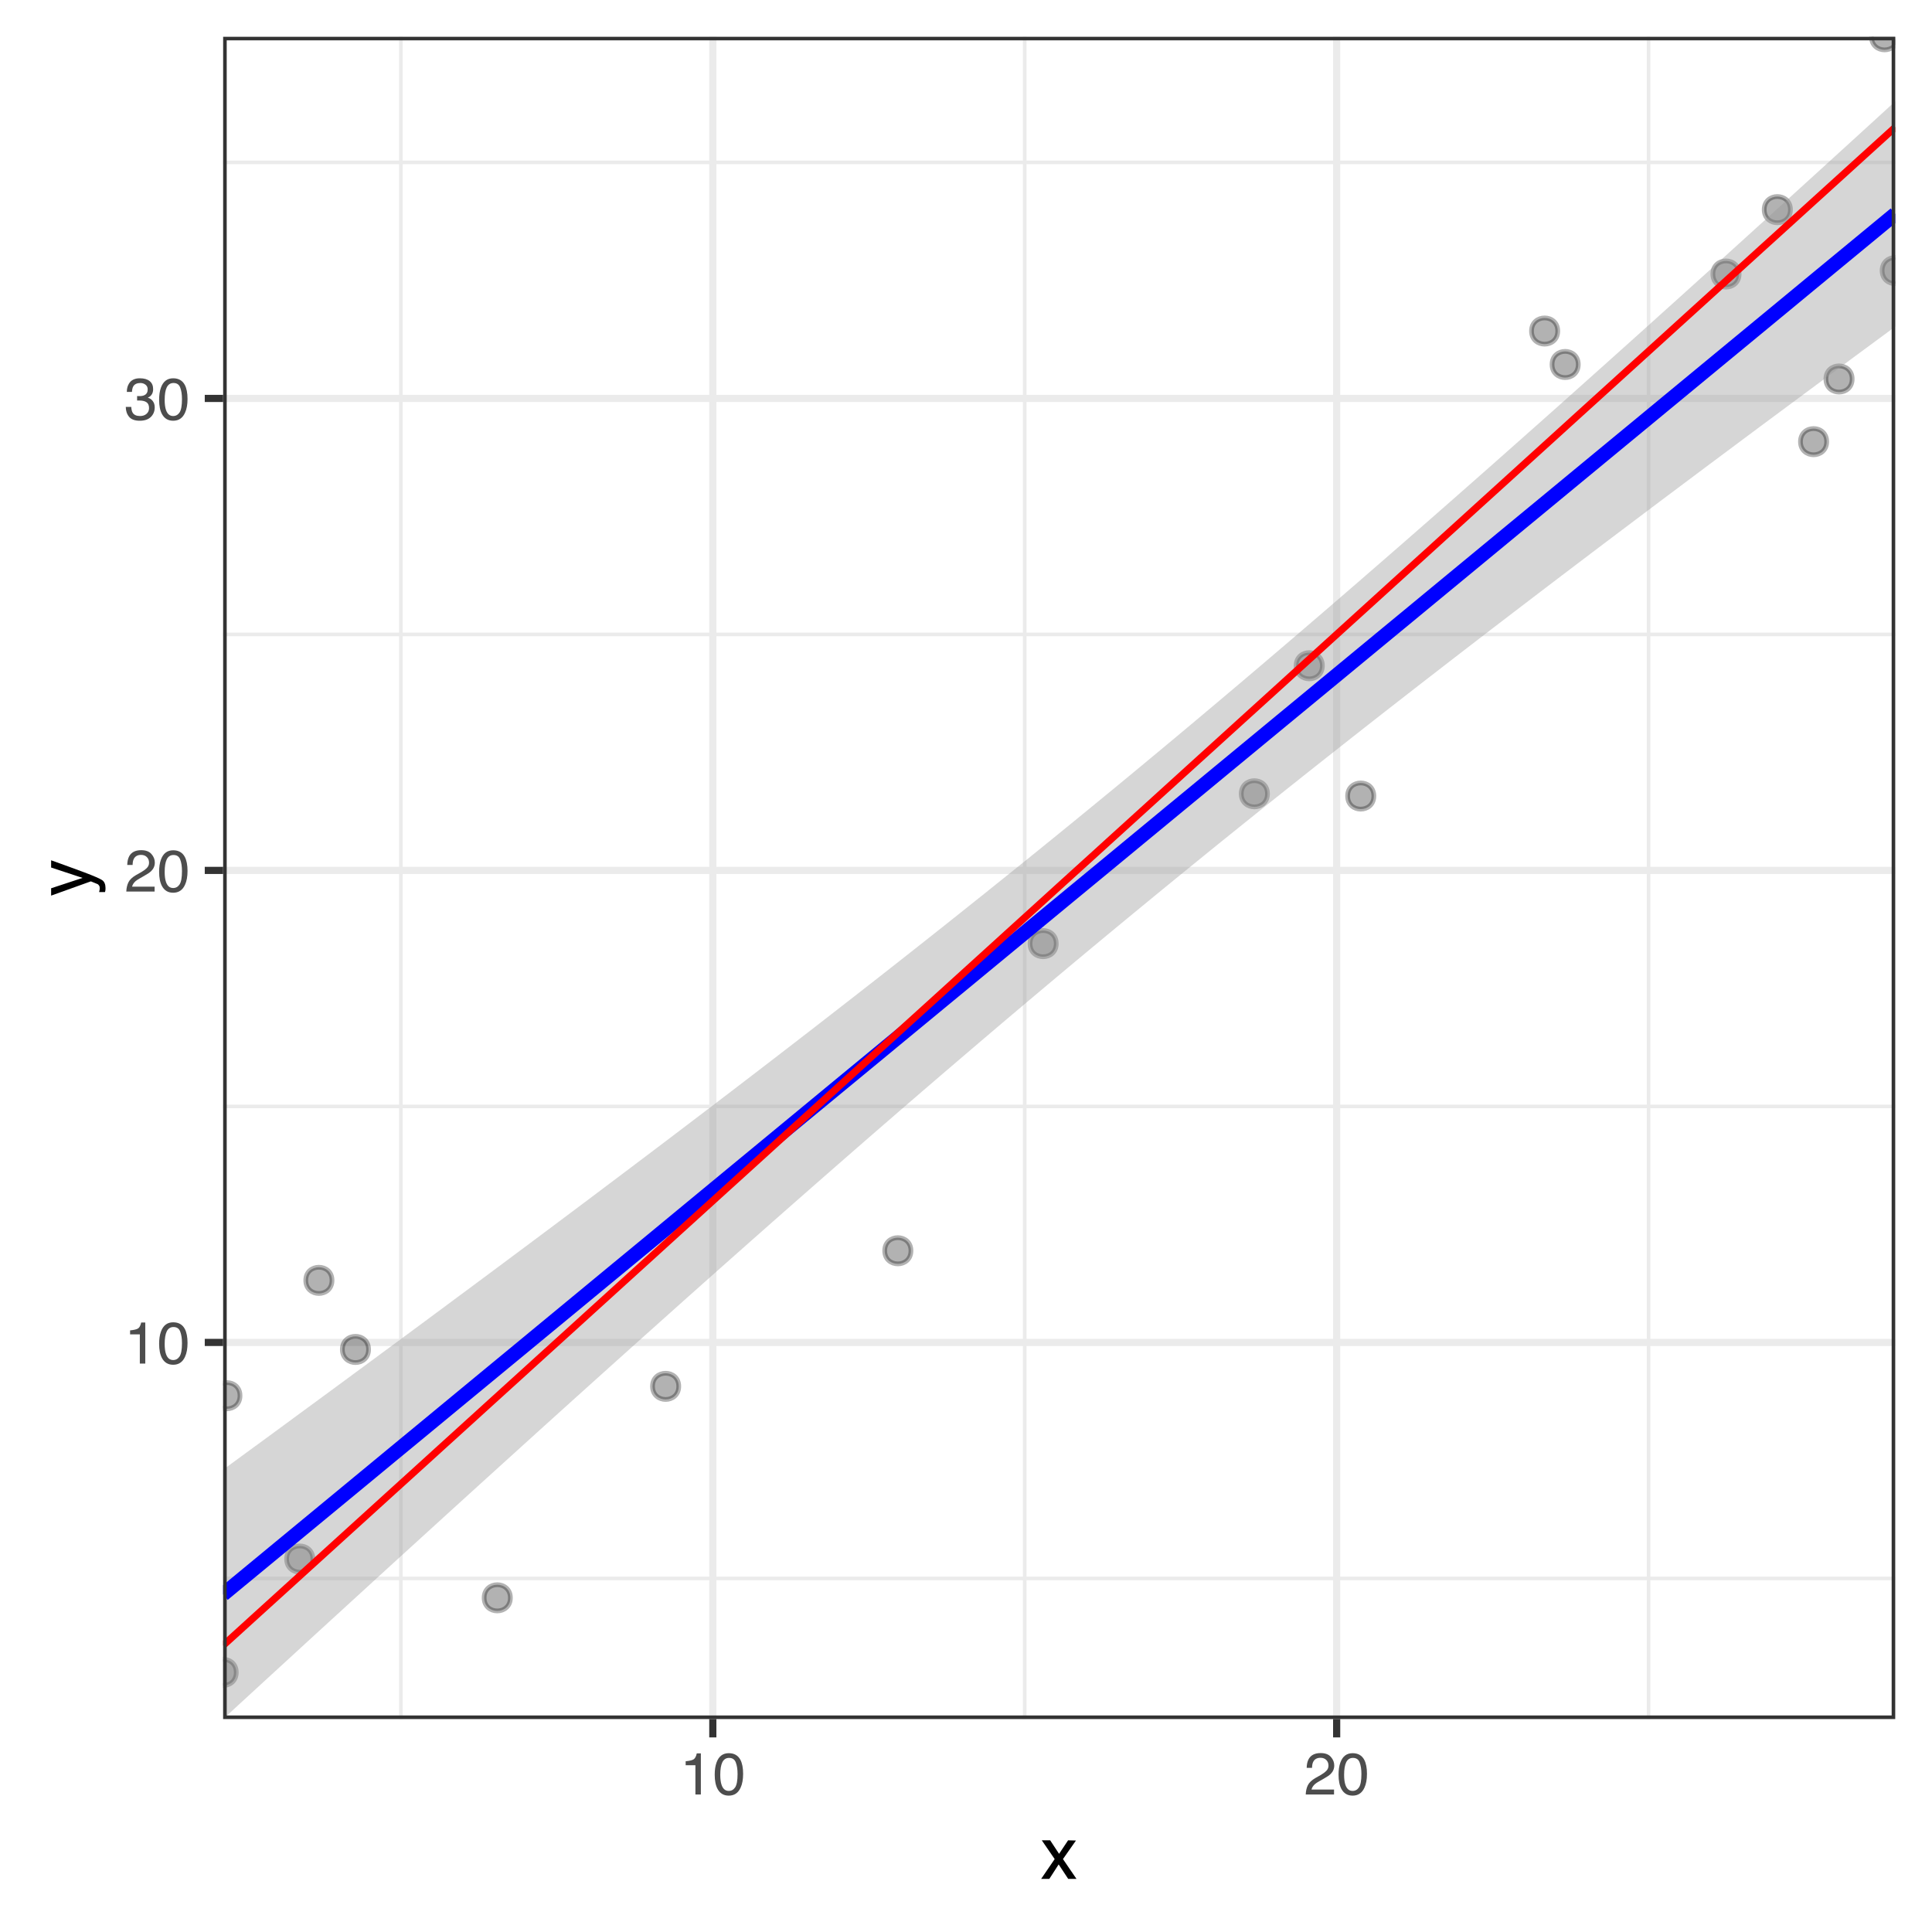 <?xml version="1.0" encoding="UTF-8"?>
<svg xmlns="http://www.w3.org/2000/svg" xmlns:xlink="http://www.w3.org/1999/xlink" width="288pt" height="288pt" viewBox="0 0 288 288" version="1.1">
<defs>
<g>
<symbol overflow="visible" id="glyph0-0">
<path style="stroke:none;" d="M 0.281 0 L 0.281 -6.312 L 5.297 -6.312 L 5.297 0 Z M 4.5 -0.797 L 4.5 -5.516 L 1.078 -5.516 L 1.078 -0.797 Z M 4.5 -0.797 "/>
</symbol>
<symbol overflow="visible" id="glyph0-1">
<path style="stroke:none;" d="M 0.844 -4.359 L 0.844 -4.953 C 1.395 -5.004 1.781 -5.094 2 -5.219 C 2.227 -5.344 2.395 -5.645 2.5 -6.125 L 3.109 -6.125 L 3.109 0 L 2.297 0 L 2.297 -4.359 Z M 0.844 -4.359 "/>
</symbol>
<symbol overflow="visible" id="glyph0-2">
<path style="stroke:none;" d="M 2.375 -6.156 C 3.176 -6.156 3.754 -5.828 4.109 -5.172 C 4.379 -4.66 4.516 -3.961 4.516 -3.078 C 4.516 -2.242 4.391 -1.555 4.141 -1.016 C 3.785 -0.223 3.195 0.172 2.375 0.172 C 1.633 0.172 1.082 -0.148 0.719 -0.797 C 0.426 -1.328 0.281 -2.047 0.281 -2.953 C 0.281 -3.648 0.367 -4.25 0.547 -4.75 C 0.879 -5.688 1.488 -6.156 2.375 -6.156 Z M 2.375 -0.531 C 2.77 -0.531 3.086 -0.707 3.328 -1.062 C 3.566 -1.426 3.688 -2.086 3.688 -3.047 C 3.688 -3.754 3.598 -4.332 3.422 -4.781 C 3.254 -5.227 2.922 -5.453 2.422 -5.453 C 1.973 -5.453 1.641 -5.238 1.422 -4.812 C 1.211 -4.383 1.109 -3.754 1.109 -2.922 C 1.109 -2.297 1.176 -1.789 1.312 -1.406 C 1.52 -0.82 1.875 -0.531 2.375 -0.531 Z M 2.375 -0.531 "/>
</symbol>
<symbol overflow="visible" id="glyph0-3">
<path style="stroke:none;" d="M 0.281 0 C 0.301 -0.531 0.406 -0.988 0.594 -1.375 C 0.789 -1.77 1.164 -2.129 1.719 -2.453 L 2.547 -2.922 C 2.91 -3.141 3.164 -3.328 3.312 -3.484 C 3.551 -3.711 3.672 -3.984 3.672 -4.297 C 3.672 -4.648 3.562 -4.93 3.344 -5.141 C 3.133 -5.359 2.848 -5.469 2.484 -5.469 C 1.961 -5.469 1.598 -5.266 1.391 -4.859 C 1.285 -4.648 1.227 -4.352 1.219 -3.969 L 0.422 -3.969 C 0.43 -4.5 0.531 -4.938 0.719 -5.281 C 1.051 -5.875 1.645 -6.172 2.5 -6.172 C 3.195 -6.172 3.707 -5.977 4.031 -5.594 C 4.363 -5.219 4.531 -4.797 4.531 -4.328 C 4.531 -3.836 4.352 -3.414 4 -3.062 C 3.801 -2.863 3.441 -2.617 2.922 -2.328 L 2.344 -2 C 2.062 -1.844 1.836 -1.695 1.672 -1.562 C 1.391 -1.312 1.211 -1.035 1.141 -0.734 L 4.5 -0.734 L 4.5 0 Z M 0.281 0 "/>
</symbol>
<symbol overflow="visible" id="glyph0-4">
<path style="stroke:none;" d="M 2.281 0.172 C 1.551 0.172 1.02 -0.023 0.688 -0.422 C 0.363 -0.828 0.203 -1.316 0.203 -1.891 L 1.016 -1.891 C 1.047 -1.492 1.117 -1.203 1.234 -1.016 C 1.441 -0.691 1.805 -0.531 2.328 -0.531 C 2.734 -0.531 3.055 -0.641 3.297 -0.859 C 3.547 -1.078 3.672 -1.359 3.672 -1.703 C 3.672 -2.129 3.539 -2.426 3.281 -2.594 C 3.031 -2.758 2.672 -2.844 2.203 -2.844 C 2.148 -2.844 2.098 -2.844 2.047 -2.844 C 1.992 -2.844 1.941 -2.844 1.891 -2.844 L 1.891 -3.516 C 1.973 -3.516 2.039 -3.508 2.094 -3.5 C 2.145 -3.5 2.203 -3.5 2.266 -3.5 C 2.555 -3.5 2.797 -3.547 2.984 -3.641 C 3.305 -3.797 3.469 -4.082 3.469 -4.5 C 3.469 -4.801 3.359 -5.035 3.141 -5.203 C 2.922 -5.367 2.672 -5.453 2.391 -5.453 C 1.867 -5.453 1.508 -5.281 1.312 -4.938 C 1.207 -4.75 1.145 -4.477 1.125 -4.125 L 0.359 -4.125 C 0.359 -4.582 0.453 -4.973 0.641 -5.297 C 0.953 -5.867 1.504 -6.156 2.297 -6.156 C 2.93 -6.156 3.422 -6.016 3.766 -5.734 C 4.109 -5.461 4.281 -5.062 4.281 -4.531 C 4.281 -4.145 4.176 -3.836 3.969 -3.609 C 3.844 -3.461 3.68 -3.348 3.484 -3.266 C 3.805 -3.172 4.055 -3 4.234 -2.75 C 4.422 -2.5 4.516 -2.191 4.516 -1.828 C 4.516 -1.234 4.316 -0.75 3.922 -0.375 C 3.535 -0.008 2.988 0.172 2.281 0.172 Z M 2.281 0.172 "/>
</symbol>
<symbol overflow="visible" id="glyph1-0">
<path style="stroke:none;" d="M 0.359 0 L 0.359 -7.891 L 6.625 -7.891 L 6.625 0 Z M 5.625 -0.984 L 5.625 -6.906 L 1.344 -6.906 L 1.344 -0.984 Z M 5.625 -0.984 "/>
</symbol>
<symbol overflow="visible" id="glyph1-1">
<path style="stroke:none;" d="M 0.156 -5.75 L 1.406 -5.75 L 2.734 -3.734 L 4.078 -5.75 L 5.25 -5.719 L 3.312 -2.953 L 5.328 0 L 4.094 0 L 2.672 -2.156 L 1.281 0 L 0.062 0 L 2.078 -2.953 Z M 0.156 -5.75 "/>
</symbol>
<symbol overflow="visible" id="glyph2-0">
<path style="stroke:none;" d="M 0 -0.359 L -7.891 -0.359 L -7.891 -6.625 L 0 -6.625 Z M -0.984 -5.625 L -6.906 -5.625 L -6.906 -1.344 L -0.984 -1.344 Z M -0.984 -5.625 "/>
</symbol>
<symbol overflow="visible" id="glyph2-1">
<path style="stroke:none;" d="M -5.75 -4.297 L -5.75 -5.375 C -5.383 -5.238 -4.547 -4.938 -3.234 -4.469 C -2.242 -4.113 -1.438 -3.816 -0.812 -3.578 C 0.656 -3.023 1.551 -2.633 1.875 -2.406 C 2.195 -2.176 2.359 -1.781 2.359 -1.219 C 2.359 -1.082 2.352 -0.977 2.344 -0.906 C 2.332 -0.832 2.312 -0.742 2.281 -0.641 L 1.406 -0.641 C 1.445 -0.805 1.473 -0.926 1.484 -1 C 1.492 -1.07 1.5 -1.141 1.5 -1.203 C 1.5 -1.379 1.469 -1.508 1.406 -1.594 C 1.352 -1.676 1.285 -1.75 1.203 -1.812 C 1.172 -1.82 1.02 -1.883 0.75 -2 C 0.488 -2.113 0.297 -2.191 0.172 -2.234 L -5.75 -0.109 L -5.75 -1.203 L -1.062 -2.75 Z M -5.891 -2.75 Z M -5.891 -2.75 "/>
</symbol>
</g>
<clipPath id="clip1">
  <path d="M 33.262 5.48 L 282.52 5.48 L 282.52 256.258 L 33.262 256.258 Z M 33.262 5.48 "/>
</clipPath>
<clipPath id="clip2">
  <path d="M 33.262 235 L 282.52 235 L 282.52 236 L 33.262 236 Z M 33.262 235 "/>
</clipPath>
<clipPath id="clip3">
  <path d="M 33.262 164 L 282.52 164 L 282.52 166 L 33.262 166 Z M 33.262 164 "/>
</clipPath>
<clipPath id="clip4">
  <path d="M 33.262 94 L 282.52 94 L 282.52 95 L 33.262 95 Z M 33.262 94 "/>
</clipPath>
<clipPath id="clip5">
  <path d="M 33.262 23 L 282.52 23 L 282.52 25 L 33.262 25 Z M 33.262 23 "/>
</clipPath>
<clipPath id="clip6">
  <path d="M 59 5.48 L 61 5.48 L 61 256.258 L 59 256.258 Z M 59 5.48 "/>
</clipPath>
<clipPath id="clip7">
  <path d="M 152 5.48 L 154 5.48 L 154 256.258 L 152 256.258 Z M 152 5.48 "/>
</clipPath>
<clipPath id="clip8">
  <path d="M 245 5.48 L 247 5.48 L 247 256.258 L 245 256.258 Z M 245 5.48 "/>
</clipPath>
<clipPath id="clip9">
  <path d="M 33.262 199 L 282.52 199 L 282.52 201 L 33.262 201 Z M 33.262 199 "/>
</clipPath>
<clipPath id="clip10">
  <path d="M 33.262 129 L 282.52 129 L 282.52 131 L 33.262 131 Z M 33.262 129 "/>
</clipPath>
<clipPath id="clip11">
  <path d="M 33.262 58 L 282.52 58 L 282.52 60 L 33.262 60 Z M 33.262 58 "/>
</clipPath>
<clipPath id="clip12">
  <path d="M 105 5.48 L 107 5.48 L 107 256.258 L 105 256.258 Z M 105 5.48 "/>
</clipPath>
<clipPath id="clip13">
  <path d="M 198 5.48 L 200 5.48 L 200 256.258 L 198 256.258 Z M 198 5.48 "/>
</clipPath>
<clipPath id="clip14">
  <path d="M 278 5.48 L 282.52 5.48 L 282.52 8 L 278 8 Z M 278 5.48 "/>
</clipPath>
<clipPath id="clip15">
  <path d="M 33.262 206 L 36 206 L 36 211 L 33.262 211 Z M 33.262 206 "/>
</clipPath>
<clipPath id="clip16">
  <path d="M 33.262 205 L 37 205 L 37 211 L 33.262 211 Z M 33.262 205 "/>
</clipPath>
<clipPath id="clip17">
  <path d="M 33.262 247 L 36 247 L 36 252 L 33.262 252 Z M 33.262 247 "/>
</clipPath>
<clipPath id="clip18">
  <path d="M 33.262 246 L 36 246 L 36 252 L 33.262 252 Z M 33.262 246 "/>
</clipPath>
<clipPath id="clip19">
  <path d="M 280 38 L 282.52 38 L 282.52 43 L 280 43 Z M 280 38 "/>
</clipPath>
<clipPath id="clip20">
  <path d="M 33.262 15 L 282.52 15 L 282.52 256.258 L 33.262 256.258 Z M 33.262 15 "/>
</clipPath>
<clipPath id="clip21">
  <path d="M 33.262 30 L 282.52 30 L 282.52 239 L 33.262 239 Z M 33.262 30 "/>
</clipPath>
<clipPath id="clip22">
  <path d="M 33.262 18 L 282.52 18 L 282.52 246 L 33.262 246 Z M 33.262 18 "/>
</clipPath>
<clipPath id="clip23">
  <path d="M 33.262 5.48 L 282.52 5.48 L 282.52 256.258 L 33.262 256.258 Z M 33.262 5.48 "/>
</clipPath>
</defs>
<g id="surface75">
<rect x="0" y="0" width="288" height="288" style="fill:rgb(100%,100%,100%);fill-opacity:1;stroke:none;"/>
<rect x="0" y="0" width="288" height="288" style="fill:rgb(100%,100%,100%);fill-opacity:1;stroke:none;"/>
<path style="fill:none;stroke-width:1.067;stroke-linecap:round;stroke-linejoin:round;stroke:rgb(100%,100%,100%);stroke-opacity:1;stroke-miterlimit:10;" d="M 0 288 L 288 288 L 288 0 L 0 0 Z M 0 288 "/>
<g clip-path="url(#clip1)" clip-rule="nonzero">
<path style=" stroke:none;fill-rule:nonzero;fill:rgb(100%,100%,100%);fill-opacity:1;" d="M 33.262 256.254 L 282.52 256.254 L 282.52 5.477 L 33.262 5.477 Z M 33.262 256.254 "/>
</g>
<g clip-path="url(#clip2)" clip-rule="nonzero">
<path style="fill:none;stroke-width:0.533;stroke-linecap:butt;stroke-linejoin:round;stroke:rgb(92.157%,92.157%,92.157%);stroke-opacity:1;stroke-miterlimit:10;" d="M 33.262 235.293 L 282.52 235.293 "/>
</g>
<g clip-path="url(#clip3)" clip-rule="nonzero">
<path style="fill:none;stroke-width:0.533;stroke-linecap:butt;stroke-linejoin:round;stroke:rgb(92.157%,92.157%,92.157%);stroke-opacity:1;stroke-miterlimit:10;" d="M 33.262 164.934 L 282.52 164.934 "/>
</g>
<g clip-path="url(#clip4)" clip-rule="nonzero">
<path style="fill:none;stroke-width:0.533;stroke-linecap:butt;stroke-linejoin:round;stroke:rgb(92.157%,92.157%,92.157%);stroke-opacity:1;stroke-miterlimit:10;" d="M 33.262 94.57 L 282.52 94.57 "/>
</g>
<g clip-path="url(#clip5)" clip-rule="nonzero">
<path style="fill:none;stroke-width:0.533;stroke-linecap:butt;stroke-linejoin:round;stroke:rgb(92.157%,92.157%,92.157%);stroke-opacity:1;stroke-miterlimit:10;" d="M 33.262 24.207 L 282.52 24.207 "/>
</g>
<g clip-path="url(#clip6)" clip-rule="nonzero">
<path style="fill:none;stroke-width:0.533;stroke-linecap:butt;stroke-linejoin:round;stroke:rgb(92.157%,92.157%,92.157%);stroke-opacity:1;stroke-miterlimit:10;" d="M 59.758 256.254 L 59.758 5.48 "/>
</g>
<g clip-path="url(#clip7)" clip-rule="nonzero">
<path style="fill:none;stroke-width:0.533;stroke-linecap:butt;stroke-linejoin:round;stroke:rgb(92.157%,92.157%,92.157%);stroke-opacity:1;stroke-miterlimit:10;" d="M 152.754 256.254 L 152.754 5.48 "/>
</g>
<g clip-path="url(#clip8)" clip-rule="nonzero">
<path style="fill:none;stroke-width:0.533;stroke-linecap:butt;stroke-linejoin:round;stroke:rgb(92.157%,92.157%,92.157%);stroke-opacity:1;stroke-miterlimit:10;" d="M 245.75 256.254 L 245.75 5.48 "/>
</g>
<g clip-path="url(#clip9)" clip-rule="nonzero">
<path style="fill:none;stroke-width:1.067;stroke-linecap:butt;stroke-linejoin:round;stroke:rgb(92.157%,92.157%,92.157%);stroke-opacity:1;stroke-miterlimit:10;" d="M 33.262 200.113 L 282.52 200.113 "/>
</g>
<g clip-path="url(#clip10)" clip-rule="nonzero">
<path style="fill:none;stroke-width:1.067;stroke-linecap:butt;stroke-linejoin:round;stroke:rgb(92.157%,92.157%,92.157%);stroke-opacity:1;stroke-miterlimit:10;" d="M 33.262 129.75 L 282.52 129.75 "/>
</g>
<g clip-path="url(#clip11)" clip-rule="nonzero">
<path style="fill:none;stroke-width:1.067;stroke-linecap:butt;stroke-linejoin:round;stroke:rgb(92.157%,92.157%,92.157%);stroke-opacity:1;stroke-miterlimit:10;" d="M 33.262 59.391 L 282.52 59.391 "/>
</g>
<g clip-path="url(#clip12)" clip-rule="nonzero">
<path style="fill:none;stroke-width:1.067;stroke-linecap:butt;stroke-linejoin:round;stroke:rgb(92.157%,92.157%,92.157%);stroke-opacity:1;stroke-miterlimit:10;" d="M 106.258 256.254 L 106.258 5.48 "/>
</g>
<g clip-path="url(#clip13)" clip-rule="nonzero">
<path style="fill:none;stroke-width:1.067;stroke-linecap:butt;stroke-linejoin:round;stroke:rgb(92.157%,92.157%,92.157%);stroke-opacity:1;stroke-miterlimit:10;" d="M 199.254 256.254 L 199.254 5.48 "/>
</g>
<path style="fill-rule:nonzero;fill:rgb(0%,0%,0%);fill-opacity:0.302;stroke-width:0.709;stroke-linecap:round;stroke-linejoin:round;stroke:rgb(0%,0%,0%);stroke-opacity:0.302;stroke-miterlimit:10;" d="M 276.098 56.496 C 276.098 59.102 272.188 59.102 272.188 56.496 C 272.188 53.891 276.098 53.891 276.098 56.496 "/>
<g clip-path="url(#clip14)" clip-rule="nonzero">
<path style="fill-rule:nonzero;fill:rgb(0%,0%,0%);fill-opacity:0.302;stroke-width:0.709;stroke-linecap:round;stroke-linejoin:round;stroke:rgb(0%,0%,0%);stroke-opacity:0.302;stroke-miterlimit:10;" d="M 282.887 5.48 C 282.887 8.086 278.977 8.086 278.977 5.48 C 278.977 2.875 282.887 2.875 282.887 5.48 "/>
</g>
<g clip-path="url(#clip15)" clip-rule="nonzero">
<path style=" stroke:none;fill-rule:nonzero;fill:rgb(0%,0%,0%);fill-opacity:0.302;" d="M 35.777 208.055 C 35.777 210.66 31.867 210.66 31.867 208.055 C 31.867 205.449 35.777 205.449 35.777 208.055 "/>
</g>
<g clip-path="url(#clip16)" clip-rule="nonzero">
<path style="fill:none;stroke-width:0.709;stroke-linecap:round;stroke-linejoin:round;stroke:rgb(0%,0%,0%);stroke-opacity:0.302;stroke-miterlimit:10;" d="M 35.777 208.055 C 35.777 210.66 31.867 210.66 31.867 208.055 C 31.867 205.449 35.777 205.449 35.777 208.055 "/>
</g>
<path style="fill-rule:nonzero;fill:rgb(0%,0%,0%);fill-opacity:0.302;stroke-width:0.709;stroke-linecap:round;stroke-linejoin:round;stroke:rgb(0%,0%,0%);stroke-opacity:0.302;stroke-miterlimit:10;" d="M 157.453 140.668 C 157.453 143.273 153.543 143.273 153.543 140.668 C 153.543 138.059 157.453 138.059 157.453 140.668 "/>
<path style="fill-rule:nonzero;fill:rgb(0%,0%,0%);fill-opacity:0.302;stroke-width:0.709;stroke-linecap:round;stroke-linejoin:round;stroke:rgb(0%,0%,0%);stroke-opacity:0.302;stroke-miterlimit:10;" d="M 197.125 99.238 C 197.125 101.848 193.215 101.848 193.215 99.238 C 193.215 96.633 197.125 96.633 197.125 99.238 "/>
<path style="fill-rule:nonzero;fill:rgb(0%,0%,0%);fill-opacity:0.302;stroke-width:0.709;stroke-linecap:round;stroke-linejoin:round;stroke:rgb(0%,0%,0%);stroke-opacity:0.302;stroke-miterlimit:10;" d="M 235.27 54.332 C 235.27 56.941 231.363 56.941 231.363 54.332 C 231.363 51.727 235.27 51.727 235.27 54.332 "/>
<g clip-path="url(#clip17)" clip-rule="nonzero">
<path style=" stroke:none;fill-rule:nonzero;fill:rgb(0%,0%,0%);fill-opacity:0.302;" d="M 35.219 249.301 C 35.219 251.906 31.309 251.906 31.309 249.301 C 31.309 246.691 35.219 246.691 35.219 249.301 "/>
</g>
<g clip-path="url(#clip18)" clip-rule="nonzero">
<path style="fill:none;stroke-width:0.709;stroke-linecap:round;stroke-linejoin:round;stroke:rgb(0%,0%,0%);stroke-opacity:0.302;stroke-miterlimit:10;" d="M 35.219 249.301 C 35.219 251.906 31.309 251.906 31.309 249.301 C 31.309 246.691 35.219 246.691 35.219 249.301 "/>
</g>
<path style="fill-rule:nonzero;fill:rgb(0%,0%,0%);fill-opacity:0.302;stroke-width:0.709;stroke-linecap:round;stroke-linejoin:round;stroke:rgb(0%,0%,0%);stroke-opacity:0.302;stroke-miterlimit:10;" d="M 266.898 31.25 C 266.898 33.859 262.988 33.859 262.988 31.25 C 262.988 28.645 266.898 28.645 266.898 31.25 "/>
<path style="fill-rule:nonzero;fill:rgb(0%,0%,0%);fill-opacity:0.302;stroke-width:0.709;stroke-linecap:round;stroke-linejoin:round;stroke:rgb(0%,0%,0%);stroke-opacity:0.302;stroke-miterlimit:10;" d="M 101.18 206.66 C 101.18 209.266 97.27 209.266 97.27 206.66 C 97.27 204.055 101.18 204.055 101.18 206.66 "/>
<path style="fill-rule:nonzero;fill:rgb(0%,0%,0%);fill-opacity:0.302;stroke-width:0.709;stroke-linecap:round;stroke-linejoin:round;stroke:rgb(0%,0%,0%);stroke-opacity:0.302;stroke-miterlimit:10;" d="M 76.082 238.184 C 76.082 240.789 72.172 240.789 72.172 238.184 C 72.172 235.578 76.082 235.578 76.082 238.184 "/>
<g clip-path="url(#clip19)" clip-rule="nonzero">
<path style="fill-rule:nonzero;fill:rgb(0%,0%,0%);fill-opacity:0.302;stroke-width:0.709;stroke-linecap:round;stroke-linejoin:round;stroke:rgb(0%,0%,0%);stroke-opacity:0.302;stroke-miterlimit:10;" d="M 284.477 40.336 C 284.477 42.945 280.566 42.945 280.566 40.336 C 280.566 37.73 284.477 37.73 284.477 40.336 "/>
</g>
<path style="fill-rule:nonzero;fill:rgb(0%,0%,0%);fill-opacity:0.302;stroke-width:0.709;stroke-linecap:round;stroke-linejoin:round;stroke:rgb(0%,0%,0%);stroke-opacity:0.302;stroke-miterlimit:10;" d="M 46.637 232.402 C 46.637 235.012 42.73 235.012 42.73 232.402 C 42.73 229.797 46.637 229.797 46.637 232.402 "/>
<path style="fill-rule:nonzero;fill:rgb(0%,0%,0%);fill-opacity:0.302;stroke-width:0.709;stroke-linecap:round;stroke-linejoin:round;stroke:rgb(0%,0%,0%);stroke-opacity:0.302;stroke-miterlimit:10;" d="M 54.941 201.16 C 54.941 203.766 51.035 203.766 51.035 201.16 C 51.035 198.551 54.941 198.551 54.941 201.16 "/>
<path style="fill-rule:nonzero;fill:rgb(0%,0%,0%);fill-opacity:0.302;stroke-width:0.709;stroke-linecap:round;stroke-linejoin:round;stroke:rgb(0%,0%,0%);stroke-opacity:0.302;stroke-miterlimit:10;" d="M 204.797 118.664 C 204.797 121.27 200.887 121.27 200.887 118.664 C 200.887 116.059 204.797 116.059 204.797 118.664 "/>
<path style="fill-rule:nonzero;fill:rgb(0%,0%,0%);fill-opacity:0.302;stroke-width:0.709;stroke-linecap:round;stroke-linejoin:round;stroke:rgb(0%,0%,0%);stroke-opacity:0.302;stroke-miterlimit:10;" d="M 272.301 65.84 C 272.301 68.445 268.395 68.445 268.395 65.84 C 268.395 63.234 272.301 63.234 272.301 65.84 "/>
<path style="fill-rule:nonzero;fill:rgb(0%,0%,0%);fill-opacity:0.302;stroke-width:0.709;stroke-linecap:round;stroke-linejoin:round;stroke:rgb(0%,0%,0%);stroke-opacity:0.302;stroke-miterlimit:10;" d="M 188.941 118.328 C 188.941 120.934 185.031 120.934 185.031 118.328 C 185.031 115.723 188.941 115.723 188.941 118.328 "/>
<path style="fill-rule:nonzero;fill:rgb(0%,0%,0%);fill-opacity:0.302;stroke-width:0.709;stroke-linecap:round;stroke-linejoin:round;stroke:rgb(0%,0%,0%);stroke-opacity:0.302;stroke-miterlimit:10;" d="M 232.211 49.348 C 232.211 51.953 228.301 51.953 228.301 49.348 C 228.301 46.742 232.211 46.742 232.211 49.348 "/>
<path style="fill-rule:nonzero;fill:rgb(0%,0%,0%);fill-opacity:0.302;stroke-width:0.709;stroke-linecap:round;stroke-linejoin:round;stroke:rgb(0%,0%,0%);stroke-opacity:0.302;stroke-miterlimit:10;" d="M 49.492 190.859 C 49.492 193.469 45.582 193.469 45.582 190.859 C 45.582 188.254 49.492 188.254 49.492 190.859 "/>
<path style="fill-rule:nonzero;fill:rgb(0%,0%,0%);fill-opacity:0.302;stroke-width:0.709;stroke-linecap:round;stroke-linejoin:round;stroke:rgb(0%,0%,0%);stroke-opacity:0.302;stroke-miterlimit:10;" d="M 259.246 40.848 C 259.246 43.453 255.336 43.453 255.336 40.848 C 255.336 38.242 259.246 38.242 259.246 40.848 "/>
<path style="fill-rule:nonzero;fill:rgb(0%,0%,0%);fill-opacity:0.302;stroke-width:0.709;stroke-linecap:round;stroke-linejoin:round;stroke:rgb(0%,0%,0%);stroke-opacity:0.302;stroke-miterlimit:10;" d="M 135.793 186.449 C 135.793 189.055 131.883 189.055 131.883 186.449 C 131.883 183.844 135.793 183.844 135.793 186.449 "/>
<g clip-path="url(#clip20)" clip-rule="nonzero">
<path style=" stroke:none;fill-rule:nonzero;fill:rgb(60%,60%,60%);fill-opacity:0.4;" d="M 33.262 219.078 L 39.574 214.461 L 42.73 212.145 L 45.883 209.828 L 49.039 207.512 L 55.352 202.863 L 58.504 200.535 L 61.66 198.207 L 64.816 195.871 L 67.969 193.531 L 71.125 191.191 L 74.281 188.844 L 77.438 186.492 L 80.59 184.141 L 86.902 179.414 L 90.055 177.043 L 93.211 174.668 L 96.367 172.289 L 99.523 169.902 L 102.676 167.508 L 105.832 165.105 L 108.988 162.699 L 112.141 160.285 L 115.297 157.863 L 118.453 155.43 L 121.609 152.992 L 124.762 150.543 L 127.918 148.086 L 131.074 145.621 L 134.227 143.145 L 137.383 140.656 L 140.539 138.16 L 143.695 135.648 L 146.848 133.129 L 150.004 130.598 L 153.16 128.059 L 156.316 125.504 L 159.469 122.938 L 162.625 120.355 L 165.781 117.766 L 168.934 115.164 L 172.09 112.547 L 175.246 109.918 L 178.402 107.277 L 181.555 104.625 L 184.711 101.961 L 187.867 99.285 L 191.02 96.598 L 194.176 93.898 L 197.332 91.188 L 200.488 88.469 L 203.641 85.738 L 206.797 82.996 L 209.953 80.246 L 213.105 77.488 L 216.262 74.719 L 219.418 71.941 L 222.574 69.156 L 225.727 66.363 L 228.883 63.562 L 232.039 60.758 L 235.191 57.941 L 238.348 55.121 L 241.504 52.293 L 244.66 49.461 L 247.812 46.621 L 250.969 43.777 L 254.125 40.93 L 257.281 38.078 L 260.434 35.219 L 263.59 32.355 L 266.746 29.488 L 269.898 26.621 L 273.055 23.746 L 279.367 17.988 L 282.52 15.102 L 282.52 48.688 L 279.367 51.012 L 276.211 53.34 L 273.055 55.672 L 269.898 58.008 L 266.746 60.348 L 263.59 62.688 L 260.434 65.035 L 257.281 67.387 L 254.125 69.742 L 247.812 74.469 L 244.66 76.84 L 238.348 81.598 L 235.191 83.988 L 232.039 86.383 L 228.883 88.785 L 225.727 91.195 L 222.574 93.609 L 219.418 96.035 L 216.262 98.469 L 213.105 100.91 L 209.953 103.359 L 206.797 105.816 L 203.641 108.285 L 200.488 110.766 L 197.332 113.254 L 194.176 115.754 L 191.02 118.266 L 187.867 120.785 L 184.711 123.32 L 181.555 125.863 L 178.402 128.422 L 175.246 130.992 L 172.09 133.574 L 168.934 136.168 L 165.781 138.773 L 162.625 141.391 L 159.469 144.02 L 156.316 146.664 L 153.16 149.32 L 150.004 151.984 L 146.848 154.664 L 143.695 157.355 L 140.539 160.055 L 137.383 162.766 L 134.227 165.488 L 131.074 168.223 L 127.918 170.965 L 124.762 173.719 L 121.609 176.48 L 118.453 179.25 L 115.297 182.027 L 112.141 184.816 L 108.988 187.609 L 105.832 190.41 L 102.676 193.219 L 99.523 196.035 L 96.367 198.859 L 93.211 201.688 L 90.055 204.52 L 86.902 207.359 L 83.746 210.203 L 80.59 213.055 L 77.438 215.91 L 74.281 218.77 L 71.125 221.633 L 67.969 224.5 L 64.816 227.371 L 58.504 233.121 L 55.352 236.004 L 49.039 241.777 L 45.883 244.668 L 42.73 247.562 L 39.574 250.457 L 33.262 256.254 Z M 33.262 219.078 "/>
</g>
<g clip-path="url(#clip21)" clip-rule="nonzero">
<path style="fill:none;stroke-width:2.134;stroke-linecap:butt;stroke-linejoin:round;stroke:rgb(0%,0%,100%);stroke-opacity:1;stroke-miterlimit:10;" d="M 33.262 237.668 L 42.73 229.852 L 45.883 227.25 L 55.352 219.434 L 58.504 216.828 L 61.66 214.227 L 64.816 211.621 L 67.969 209.016 L 74.281 203.805 L 77.438 201.203 L 80.59 198.598 L 86.902 193.387 L 90.055 190.781 L 93.211 188.176 L 96.367 185.574 L 99.523 182.969 L 102.676 180.363 L 108.988 175.152 L 112.141 172.551 L 121.609 164.734 L 124.762 162.129 L 127.918 159.527 L 131.074 156.922 L 134.227 154.316 L 140.539 149.105 L 143.695 146.504 L 146.848 143.898 L 156.316 136.082 L 159.469 133.477 L 162.625 130.875 L 165.781 128.27 L 168.934 125.664 L 175.246 120.453 L 178.402 117.852 L 181.555 115.246 L 187.867 110.035 L 191.02 107.43 L 194.176 104.828 L 200.488 99.617 L 203.641 97.012 L 206.797 94.406 L 209.953 91.805 L 213.105 89.199 L 222.574 81.383 L 225.727 78.777 L 228.883 76.176 L 232.039 73.57 L 235.191 70.965 L 241.504 65.754 L 244.66 63.152 L 247.812 60.547 L 257.281 52.73 L 260.434 50.129 L 266.746 44.918 L 269.898 42.312 L 273.055 39.707 L 276.211 37.105 L 279.367 34.5 L 282.52 31.895 "/>
</g>
<g clip-path="url(#clip22)" clip-rule="nonzero">
<path style="fill:none;stroke-width:1.067;stroke-linecap:butt;stroke-linejoin:round;stroke:rgb(100%,0%,0%);stroke-opacity:1;stroke-miterlimit:10;" d="M 33.262 245.277 L 35.758 243.016 L 38.25 240.75 L 43.234 236.227 L 45.727 233.961 L 48.219 231.699 L 50.711 229.434 L 55.695 224.91 L 58.188 222.645 L 60.684 220.383 L 63.176 218.121 L 65.668 215.855 L 70.652 211.332 L 73.145 209.066 L 78.129 204.543 L 80.621 202.277 L 83.113 200.016 L 85.609 197.754 L 88.102 195.488 L 90.594 193.227 L 93.086 190.961 L 98.07 186.438 L 100.562 184.172 L 105.547 179.648 L 108.039 177.383 L 110.535 175.121 L 113.027 172.859 L 115.52 170.594 L 120.504 166.07 L 122.996 163.805 L 127.98 159.281 L 130.473 157.016 L 132.965 154.754 L 135.457 152.488 L 137.953 150.227 L 140.445 147.965 L 142.938 145.699 L 147.922 141.176 L 150.414 138.91 L 155.398 134.387 L 157.891 132.121 L 160.383 129.859 L 162.879 127.598 L 165.371 125.332 L 170.355 120.809 L 172.848 118.543 L 175.34 116.281 L 177.832 114.016 L 182.816 109.492 L 185.309 107.227 L 187.805 104.965 L 190.297 102.703 L 192.789 100.438 L 197.773 95.914 L 200.266 93.648 L 205.25 89.125 L 207.742 86.859 L 210.234 84.598 L 212.73 82.336 L 215.223 80.07 L 217.715 77.809 L 220.207 75.543 L 225.191 71.02 L 227.684 68.754 L 232.668 64.23 L 235.16 61.965 L 237.656 59.703 L 240.148 57.441 L 242.641 55.176 L 247.625 50.652 L 250.117 48.387 L 255.102 43.863 L 257.594 41.598 L 260.086 39.336 L 262.578 37.07 L 265.074 34.809 L 267.566 32.547 L 270.059 30.281 L 275.043 25.758 L 277.535 23.492 L 282.52 18.969 "/>
</g>
<g clip-path="url(#clip23)" clip-rule="nonzero">
<path style="fill:none;stroke-width:1.067;stroke-linecap:round;stroke-linejoin:round;stroke:rgb(20%,20%,20%);stroke-opacity:1;stroke-miterlimit:10;" d="M 33.262 256.254 L 282.52 256.254 L 282.52 5.477 L 33.262 5.477 Z M 33.262 256.254 "/>
</g>
<g style="fill:rgb(30.196%,30.196%,30.196%);fill-opacity:1;">
  <use xlink:href="#glyph0-1" x="18.547" y="203.27"/>
  <use xlink:href="#glyph0-2" x="23.439" y="203.27"/>
</g>
<g style="fill:rgb(30.196%,30.196%,30.196%);fill-opacity:1;">
  <use xlink:href="#glyph0-3" x="18.547" y="132.906"/>
  <use xlink:href="#glyph0-2" x="23.439" y="132.906"/>
</g>
<g style="fill:rgb(30.196%,30.196%,30.196%);fill-opacity:1;">
  <use xlink:href="#glyph0-4" x="18.547" y="62.547"/>
  <use xlink:href="#glyph0-2" x="23.439" y="62.547"/>
</g>
<path style="fill:none;stroke-width:1.067;stroke-linecap:butt;stroke-linejoin:round;stroke:rgb(20%,20%,20%);stroke-opacity:1;stroke-miterlimit:10;" d="M 30.523 200.113 L 33.262 200.113 "/>
<path style="fill:none;stroke-width:1.067;stroke-linecap:butt;stroke-linejoin:round;stroke:rgb(20%,20%,20%);stroke-opacity:1;stroke-miterlimit:10;" d="M 30.523 129.75 L 33.262 129.75 "/>
<path style="fill:none;stroke-width:1.067;stroke-linecap:butt;stroke-linejoin:round;stroke:rgb(20%,20%,20%);stroke-opacity:1;stroke-miterlimit:10;" d="M 30.523 59.391 L 33.262 59.391 "/>
<path style="fill:none;stroke-width:1.067;stroke-linecap:butt;stroke-linejoin:round;stroke:rgb(20%,20%,20%);stroke-opacity:1;stroke-miterlimit:10;" d="M 106.258 258.996 L 106.258 256.254 "/>
<path style="fill:none;stroke-width:1.067;stroke-linecap:butt;stroke-linejoin:round;stroke:rgb(20%,20%,20%);stroke-opacity:1;stroke-miterlimit:10;" d="M 199.254 258.996 L 199.254 256.254 "/>
<g style="fill:rgb(30.196%,30.196%,30.196%);fill-opacity:1;">
  <use xlink:href="#glyph0-1" x="101.367" y="267.5"/>
  <use xlink:href="#glyph0-2" x="106.26" y="267.5"/>
</g>
<g style="fill:rgb(30.196%,30.196%,30.196%);fill-opacity:1;">
  <use xlink:href="#glyph0-3" x="194.363" y="267.5"/>
  <use xlink:href="#glyph0-2" x="199.256" y="267.5"/>
</g>
<g style="fill:rgb(0%,0%,0%);fill-opacity:1;">
  <use xlink:href="#glyph1-1" x="155.141" y="280.082"/>
</g>
<g style="fill:rgb(0%,0%,0%);fill-opacity:1;">
  <use xlink:href="#glyph2-1" x="13.371" y="133.617"/>
</g>
</g>
</svg>

